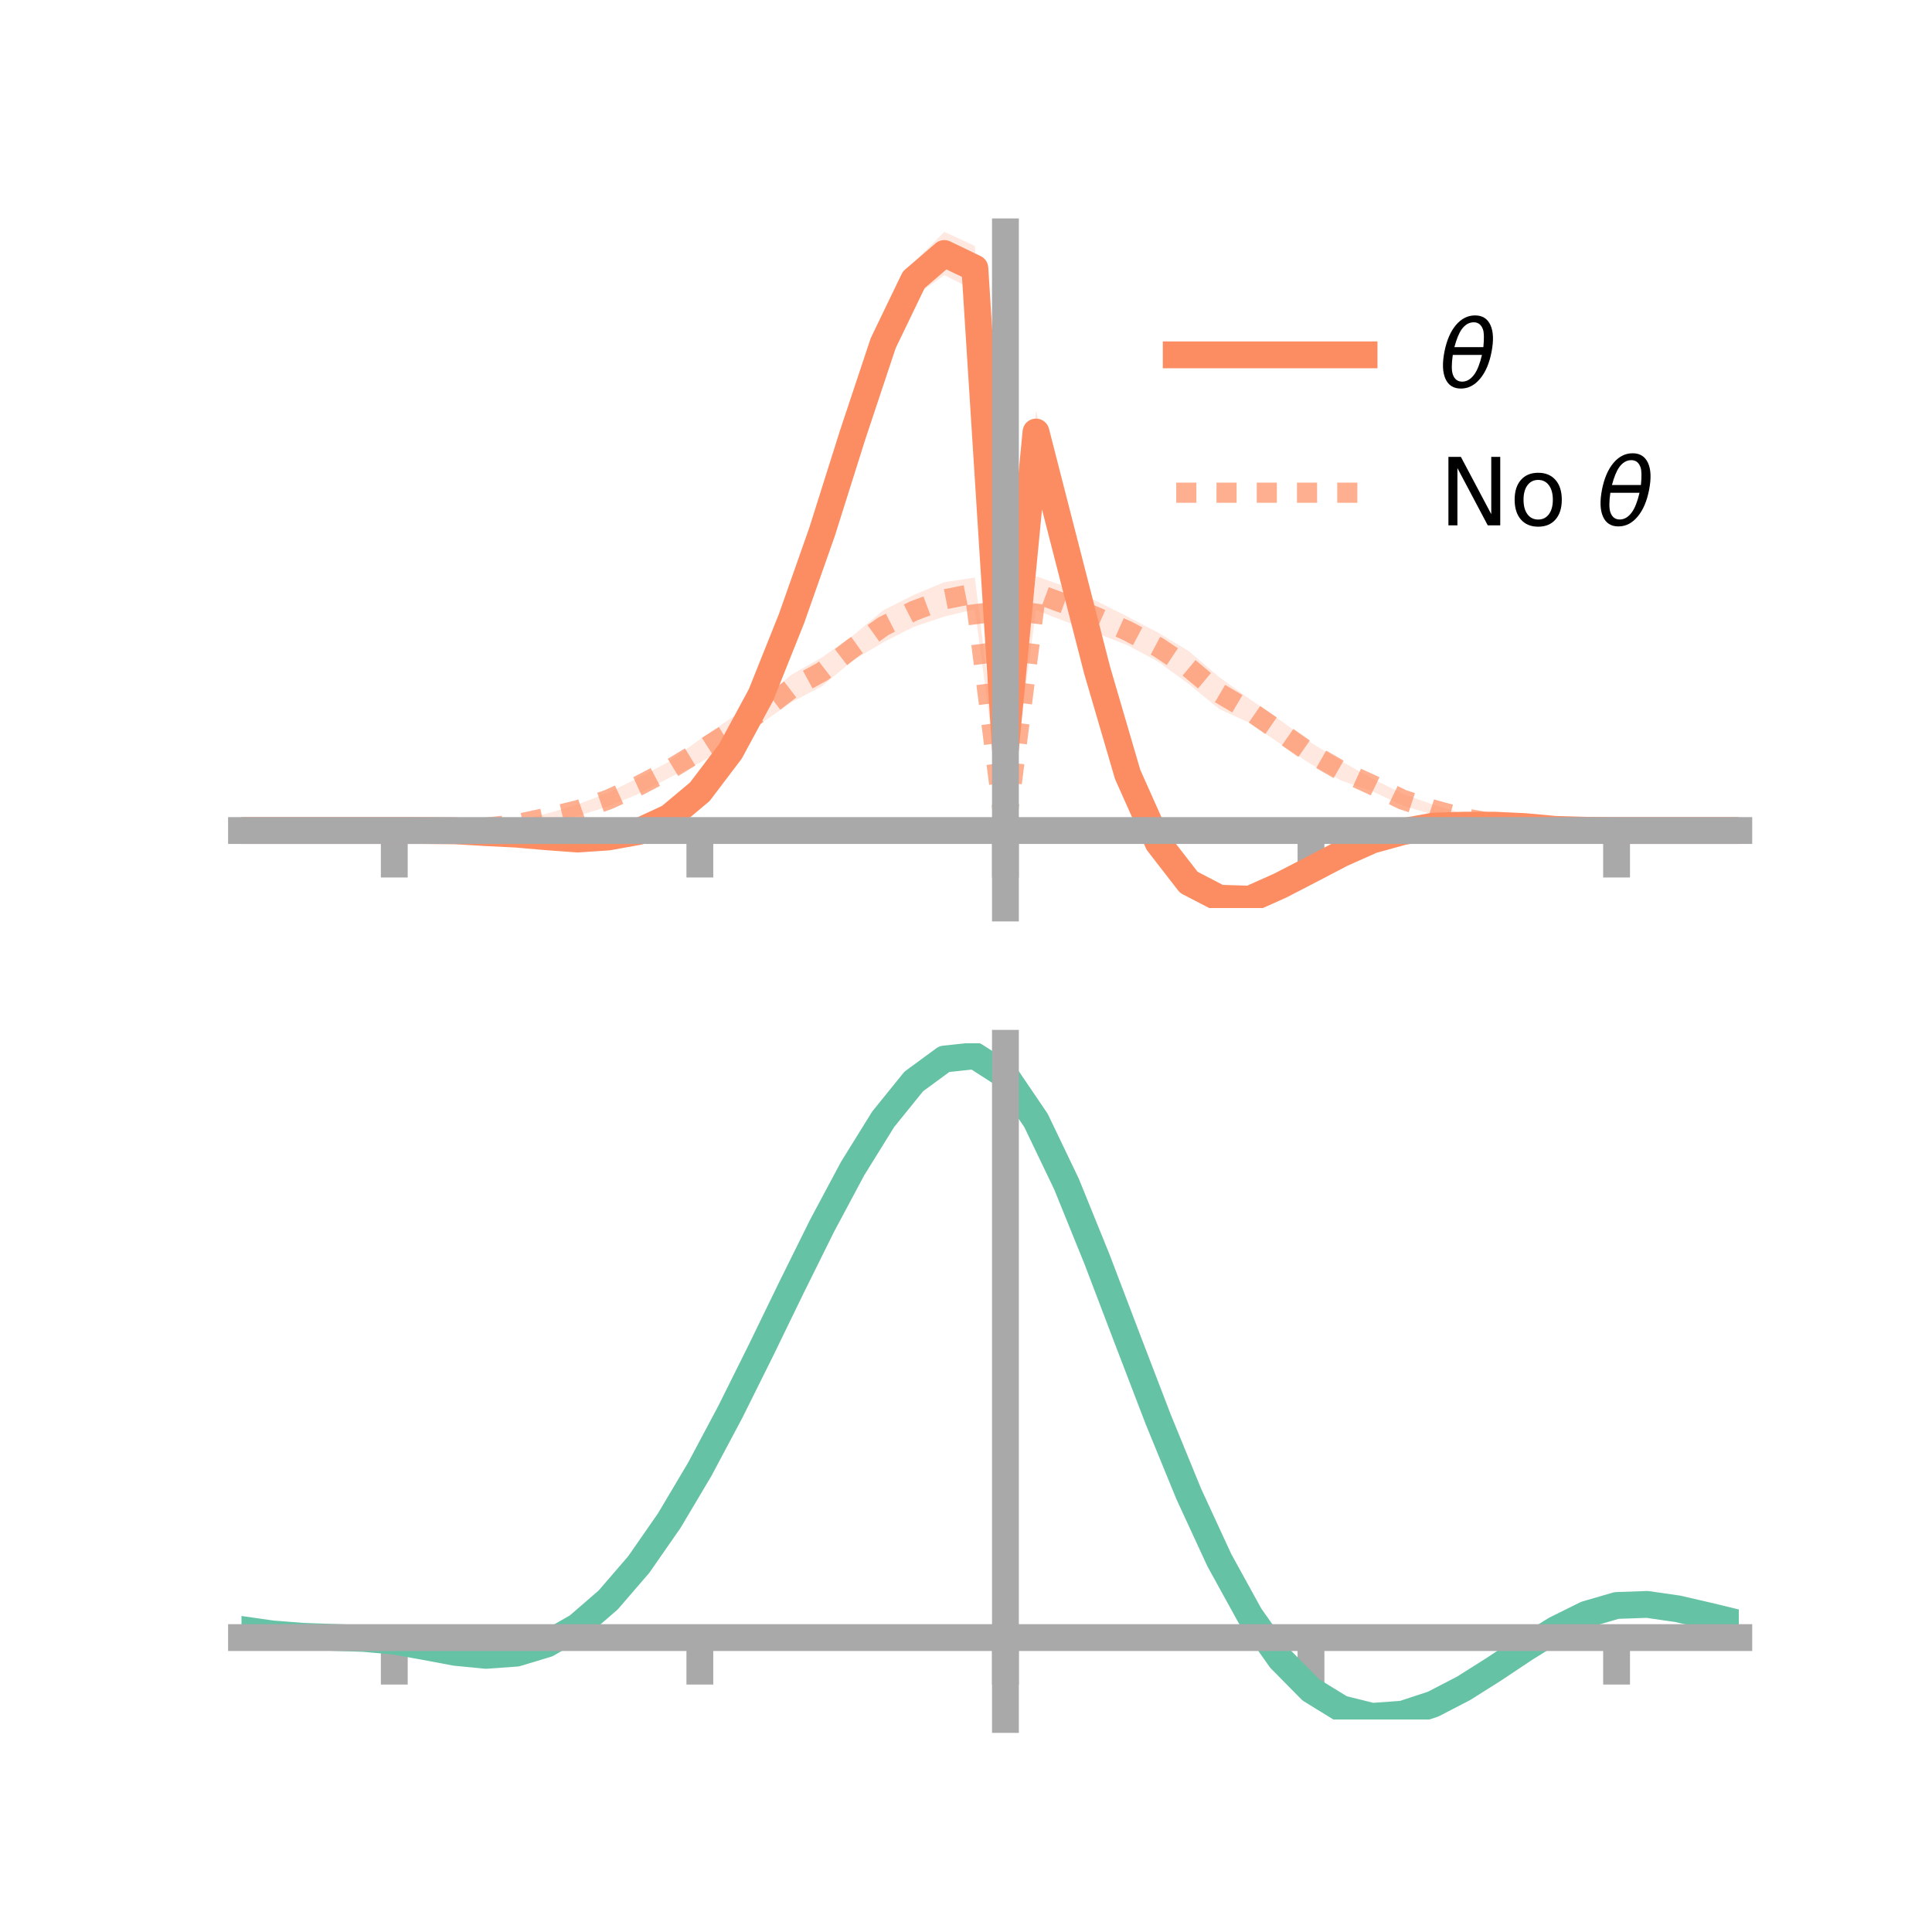 <?xml version="1.0" encoding="utf-8" standalone="no"?>
<!DOCTYPE svg PUBLIC "-//W3C//DTD SVG 1.1//EN"
  "http://www.w3.org/Graphics/SVG/1.1/DTD/svg11.dtd">
<!-- Created with matplotlib (https://matplotlib.org/) -->
<svg height="144pt" version="1.1" viewBox="0 0 144 144" width="144pt" xmlns="http://www.w3.org/2000/svg" xmlns:xlink="http://www.w3.org/1999/xlink">
 <defs>
  <style type="text/css">*{stroke-linecap:butt;stroke-linejoin:round;}</style>
 </defs>
 <g id="figure_1">
  <g id="patch_1">
   <path d="M 0 144 
L 144 144 
L 144 0 
L 0 0 
z
" style="fill:none;"/>
  </g>
  <g id="axes_1">
   <g id="patch_2">
    <path d="M 18 67.68 
L 129.6 67.68 
L 129.6 17.28 
L 18 17.28 
z
" style="fill:none;"/>
   </g>
   <g id="PolyCollection_1">
    <path clip-path="url(#p7236c3e762)" d="M 18 61.902 
L 18 61.902 
L 20.278 61.902 
L 22.555 61.902 
L 24.833 61.902 
L 27.11 61.902 
L 29.388 61.902 
L 31.665 61.878 
L 33.943 61.861 
L 36.22 61.957 
L 38.498 62.047 
L 40.776 62.219 
L 43.053 62.377 
L 45.331 62.142 
L 47.608 61.67 
L 49.886 60.574 
L 52.163 58.458 
L 54.441 55.329 
L 56.718 51.25 
L 58.996 45.281 
L 61.273 38.589 
L 63.551 31.152 
L 65.829 24.143 
L 68.106 19.567 
L 70.384 17.28 
L 72.661 18.334 
L 74.939 55.431 
L 77.216 30.588 
L 79.494 39.636 
L 81.771 48.833 
L 84.049 56.63 
L 86.327 61.825 
L 88.604 64.866 
L 90.882 66.211 
L 93.159 66.367 
L 95.437 65.515 
L 97.714 64.355 
L 99.992 63.351 
L 102.269 62.279 
L 104.547 61.738 
L 106.824 61.363 
L 109.102 61.334 
L 111.38 61.342 
L 113.657 61.503 
L 115.935 61.753 
L 118.212 61.858 
L 120.49 61.902 
L 122.767 61.902 
L 125.045 61.902 
L 127.322 61.902 
L 129.6 61.902 
L 129.6 61.902 
L 129.6 61.902 
L 127.322 61.902 
L 125.045 61.902 
L 122.767 61.902 
L 120.49 61.902 
L 118.212 61.91 
L 115.935 61.882 
L 113.657 61.718 
L 111.38 61.665 
L 109.102 61.673 
L 106.824 61.785 
L 104.547 62.237 
L 102.269 62.953 
L 99.992 63.91 
L 97.714 65.291 
L 95.437 66.482 
L 93.159 67.672 
L 90.882 67.68 
L 88.604 66.657 
L 86.327 63.818 
L 84.049 58.818 
L 81.771 51.054 
L 79.494 42.526 
L 77.216 33.813 
L 74.939 56.235 
L 72.661 21.649 
L 70.384 20.509 
L 68.106 22.138 
L 65.829 27.01 
L 63.551 33.682 
L 61.273 40.687 
L 58.996 46.93 
L 56.718 52.342 
L 54.441 56.679 
L 52.163 59.562 
L 49.886 61.259 
L 47.608 62.278 
L 45.331 62.628 
L 43.053 62.7 
L 40.776 62.52 
L 38.498 62.3 
L 36.22 62.161 
L 33.943 61.989 
L 31.665 61.933 
L 29.388 61.902 
L 27.11 61.902 
L 24.833 61.902 
L 22.555 61.902 
L 20.278 61.902 
L 18 61.902 
z
" style="fill:#fc8d62;fill-opacity:0.2;"/>
   </g>
   <g id="PolyCollection_2">
    <path clip-path="url(#p7236c3e762)" d="M 18 61.902 
L 18 61.902 
L 20.278 61.902 
L 22.555 61.902 
L 24.833 61.902 
L 27.11 61.902 
L 29.388 61.902 
L 31.665 61.873 
L 33.943 61.771 
L 36.22 61.529 
L 38.498 61.223 
L 40.776 60.637 
L 43.053 59.96 
L 45.331 59.088 
L 47.608 57.958 
L 49.886 56.758 
L 52.163 55.114 
L 54.441 53.557 
L 56.718 52.171 
L 58.996 50.283 
L 61.273 48.997 
L 63.551 47.39 
L 65.829 45.494 
L 68.106 44.34 
L 70.384 43.394 
L 72.661 43.046 
L 74.939 61.713 
L 77.216 42.948 
L 79.494 43.752 
L 81.771 44.823 
L 84.049 45.965 
L 86.327 47.158 
L 88.604 48.53 
L 90.882 50.475 
L 93.159 52.112 
L 95.437 53.693 
L 97.714 55.357 
L 99.992 56.743 
L 102.269 58.027 
L 104.547 59.163 
L 106.824 59.975 
L 109.102 60.654 
L 111.38 61.179 
L 113.657 61.544 
L 115.935 61.757 
L 118.212 61.858 
L 120.49 61.902 
L 122.767 61.902 
L 125.045 61.902 
L 127.322 61.902 
L 129.6 61.902 
L 129.6 61.902 
L 129.6 61.902 
L 127.322 61.902 
L 125.045 61.902 
L 122.767 61.902 
L 120.49 61.902 
L 118.212 61.925 
L 115.935 61.932 
L 113.657 61.843 
L 111.38 61.605 
L 109.102 61.289 
L 106.824 60.722 
L 104.547 60.04 
L 102.269 58.969 
L 99.992 58.19 
L 97.714 56.962 
L 95.437 55.453 
L 93.159 53.889 
L 90.882 52.853 
L 88.604 50.985 
L 86.327 49.32 
L 84.049 48.096 
L 81.771 47.208 
L 79.494 46.353 
L 77.216 45.481 
L 74.939 62.496 
L 72.661 45.404 
L 70.384 45.956 
L 68.106 46.718 
L 65.829 47.873 
L 63.551 49.233 
L 61.273 51.142 
L 58.996 52.34 
L 56.718 53.921 
L 54.441 55.508 
L 52.163 56.844 
L 49.886 57.971 
L 47.608 59.163 
L 45.331 60.111 
L 43.053 60.817 
L 40.776 61.248 
L 38.498 61.647 
L 36.22 61.84 
L 33.943 61.933 
L 31.665 61.919 
L 29.388 61.902 
L 27.11 61.902 
L 24.833 61.902 
L 22.555 61.902 
L 20.278 61.902 
L 18 61.902 
z
" style="fill:#fc8d62;fill-opacity:0.2;"/>
   </g>
   <g id="matplotlib.axis_1">
    <g id="xtick_1">
     <g id="line2d_1">
      <defs>
       <path d="M 0 0 
L 0 3.5 
" id="m5b05f4637a" style="stroke:#a9a9a9;stroke-width:2;"/>
      </defs>
      <g>
       <use style="fill:#a9a9a9;stroke:#a9a9a9;stroke-width:2;" x="29.388" xlink:href="#m5b05f4637a" y="61.902"/>
      </g>
     </g>
    </g>
    <g id="xtick_2">
     <g id="line2d_2">
      <g>
       <use style="fill:#a9a9a9;stroke:#a9a9a9;stroke-width:2;" x="52.163" xlink:href="#m5b05f4637a" y="61.902"/>
      </g>
     </g>
    </g>
    <g id="xtick_3">
     <g id="line2d_3">
      <g>
       <use style="fill:#a9a9a9;stroke:#a9a9a9;stroke-width:2;" x="74.939" xlink:href="#m5b05f4637a" y="61.902"/>
      </g>
     </g>
    </g>
    <g id="xtick_4">
     <g id="line2d_4">
      <g>
       <use style="fill:#a9a9a9;stroke:#a9a9a9;stroke-width:2;" x="97.714" xlink:href="#m5b05f4637a" y="61.902"/>
      </g>
     </g>
    </g>
    <g id="xtick_5">
     <g id="line2d_5">
      <g>
       <use style="fill:#a9a9a9;stroke:#a9a9a9;stroke-width:2;" x="120.49" xlink:href="#m5b05f4637a" y="61.902"/>
      </g>
     </g>
    </g>
   </g>
   <g id="matplotlib.axis_2"/>
   <g id="line2d_6">
    <path clip-path="url(#p7236c3e762)" d="M 18 61.902 
L 20.278 61.902 
L 22.555 61.902 
L 24.833 61.902 
L 27.11 61.902 
L 29.388 61.902 
L 31.665 61.905 
L 33.943 61.925 
L 36.22 62.059 
L 38.498 62.173 
L 40.776 62.37 
L 43.053 62.538 
L 45.331 62.385 
L 47.608 61.974 
L 49.886 60.916 
L 52.163 59.01 
L 54.441 56.004 
L 56.718 51.796 
L 58.996 46.105 
L 61.273 39.638 
L 63.551 32.417 
L 65.829 25.576 
L 68.106 20.853 
L 70.384 18.895 
L 72.661 19.991 
L 74.939 55.833 
L 77.216 32.201 
L 79.494 41.081 
L 81.771 49.944 
L 84.049 57.724 
L 86.327 62.822 
L 88.604 65.762 
L 90.882 66.946 
L 93.159 67.019 
L 95.437 65.999 
L 97.714 64.823 
L 99.992 63.63 
L 102.269 62.616 
L 104.547 61.988 
L 106.824 61.574 
L 109.102 61.503 
L 111.38 61.504 
L 113.657 61.61 
L 115.935 61.818 
L 118.212 61.884 
L 120.49 61.902 
L 122.767 61.902 
L 125.045 61.902 
L 127.322 61.902 
L 129.6 61.902 
" style="fill:none;stroke:#fc8d62;stroke-linecap:square;stroke-width:2;"/>
   </g>
   <g id="line2d_7">
    <path clip-path="url(#p7236c3e762)" d="M 18 61.902 
L 20.278 61.902 
L 22.555 61.902 
L 24.833 61.902 
L 27.11 61.902 
L 29.388 61.902 
L 31.665 61.896 
L 33.943 61.852 
L 36.22 61.685 
L 38.498 61.435 
L 40.776 60.942 
L 43.053 60.389 
L 45.331 59.6 
L 47.608 58.561 
L 49.886 57.365 
L 52.163 55.979 
L 54.441 54.533 
L 56.718 53.046 
L 58.996 51.312 
L 61.273 50.07 
L 63.551 48.311 
L 65.829 46.684 
L 68.106 45.529 
L 70.384 44.675 
L 72.661 44.225 
L 74.939 62.105 
L 77.216 44.215 
L 79.494 45.053 
L 81.771 46.016 
L 84.049 47.03 
L 86.327 48.239 
L 88.604 49.758 
L 90.882 51.664 
L 93.159 53 
L 95.437 54.573 
L 97.714 56.16 
L 99.992 57.467 
L 102.269 58.498 
L 104.547 59.601 
L 106.824 60.348 
L 109.102 60.971 
L 111.38 61.392 
L 113.657 61.694 
L 115.935 61.845 
L 118.212 61.891 
L 120.49 61.902 
L 122.767 61.902 
L 125.045 61.902 
L 127.322 61.902 
L 129.6 61.902 
" style="fill:none;stroke:#fc8d62;stroke-dasharray:1.5,1.5;stroke-dashoffset:0;stroke-opacity:0.7;stroke-width:1.5;"/>
   </g>
   <g id="patch_3">
    <path d="M 74.939 67.68 
L 74.939 17.28 
" style="fill:none;stroke:#a9a9a9;stroke-linecap:square;stroke-linejoin:miter;stroke-width:2;"/>
   </g>
   <g id="patch_4">
    <path d="M 129.6 67.68 
L 129.6 17.28 
" style="fill:none;"/>
   </g>
   <g id="patch_5">
    <path d="M 18 61.902 
L 129.6 61.902 
" style="fill:none;stroke:#a9a9a9;stroke-linecap:square;stroke-linejoin:miter;stroke-width:2;"/>
   </g>
   <g id="patch_6">
    <path d="M 18 17.28 
L 129.6 17.28 
" style="fill:none;"/>
   </g>
   <g id="legend_1">
    <g id="line2d_8">
     <path d="M 87.67 26.449 
L 101.67 26.449 
" style="fill:none;stroke:#fc8d62;stroke-linecap:square;stroke-width:2;"/>
    </g>
    <g id="line2d_9"/>
    <g id="text_1">
     <!-- $\theta$ -->
     <g transform="translate(107.27 28.899)scale(0.07 -0.07)">
      <defs>
       <path d="M 45.516 34.672 
L 14.453 34.672 
Q 12.359 20.062 14.5 13.875 
Q 17.188 6.25 24.469 6.25 
Q 31.781 6.25 37.359 13.922 
Q 42.234 20.656 45.516 34.672 
z
M 47.016 42.969 
Q 48.344 56.844 46.625 61.719 
Q 43.953 69.438 36.766 69.438 
Q 29.297 69.438 23.828 61.812 
Q 19.531 55.672 16.156 42.969 
z
M 38.188 76.766 
Q 49.906 76.766 54.594 66.406 
Q 59.281 56.109 55.719 37.844 
Q 52.203 19.625 43.453 9.281 
Q 34.766 -1.125 23.047 -1.125 
Q 11.281 -1.125 6.641 9.281 
Q 2 19.625 5.516 37.844 
Q 9.078 56.109 17.719 66.406 
Q 26.422 76.766 38.188 76.766 
z
" id="DejaVuSans-Oblique-952"/>
      </defs>
      <use transform="translate(0 0.234)" xlink:href="#DejaVuSans-Oblique-952"/>
     </g>
    </g>
    <g id="line2d_10">
     <path d="M 87.67 36.724 
L 101.67 36.724 
" style="fill:none;stroke:#fc8d62;stroke-dasharray:1.5,1.5;stroke-dashoffset:0;stroke-opacity:0.7;stroke-width:1.5;"/>
    </g>
    <g id="line2d_11"/>
    <g id="text_2">
     <!-- No $\theta$ -->
     <g transform="translate(107.27 39.174)scale(0.07 -0.07)">
      <defs>
       <path d="M 9.812 72.906 
L 23.094 72.906 
L 55.422 11.922 
L 55.422 72.906 
L 64.984 72.906 
L 64.984 0 
L 51.703 0 
L 19.391 60.984 
L 19.391 0 
L 9.812 0 
z
" id="DejaVuSans-78"/>
       <path d="M 30.609 48.391 
Q 23.391 48.391 19.188 42.75 
Q 14.984 37.109 14.984 27.297 
Q 14.984 17.484 19.156 11.844 
Q 23.344 6.203 30.609 6.203 
Q 37.797 6.203 41.984 11.859 
Q 46.188 17.531 46.188 27.297 
Q 46.188 37.016 41.984 42.703 
Q 37.797 48.391 30.609 48.391 
z
M 30.609 56 
Q 42.328 56 49.016 48.375 
Q 55.719 40.766 55.719 27.297 
Q 55.719 13.875 49.016 6.219 
Q 42.328 -1.422 30.609 -1.422 
Q 18.844 -1.422 12.172 6.219 
Q 5.516 13.875 5.516 27.297 
Q 5.516 40.766 12.172 48.375 
Q 18.844 56 30.609 56 
z
" id="DejaVuSans-111"/>
       <path id="DejaVuSans-32"/>
      </defs>
      <use transform="translate(0 0.234)" xlink:href="#DejaVuSans-78"/>
      <use transform="translate(74.805 0.234)" xlink:href="#DejaVuSans-111"/>
      <use transform="translate(135.986 0.234)" xlink:href="#DejaVuSans-32"/>
      <use transform="translate(167.773 0.234)" xlink:href="#DejaVuSans-Oblique-952"/>
     </g>
    </g>
   </g>
  </g>
  <g id="axes_2">
   <g id="patch_7">
    <path d="M 18 128.16 
L 129.6 128.16 
L 129.6 77.76 
L 18 77.76 
z
" style="fill:none;"/>
   </g>
   <g id="PolyCollection_3">
    <path clip-path="url(#p5d4dd3e741)" d="M 18 121.5 
L 18 121.411 
L 20.278 121.744 
L 22.555 121.924 
L 24.833 122.005 
L 27.11 122.081 
L 29.388 122.285 
L 31.665 122.693 
L 33.943 123.112 
L 36.22 123.325 
L 38.498 123.155 
L 40.776 122.463 
L 43.053 121.144 
L 45.331 119.136 
L 47.608 116.434 
L 49.886 113.079 
L 52.163 109.154 
L 54.441 104.775 
L 56.718 100.099 
L 58.996 95.311 
L 61.273 90.628 
L 63.551 86.289 
L 65.829 82.554 
L 68.106 79.697 
L 70.384 78.003 
L 72.661 77.76 
L 74.939 79.247 
L 77.216 82.645 
L 79.494 87.459 
L 81.771 93.147 
L 84.049 99.213 
L 86.327 105.239 
L 88.604 110.886 
L 90.882 115.898 
L 93.159 120.097 
L 95.437 123.38 
L 97.714 125.712 
L 99.992 127.123 
L 102.269 127.692 
L 104.547 127.536 
L 106.824 126.799 
L 109.102 125.64 
L 111.38 124.23 
L 113.657 122.741 
L 115.935 121.35 
L 118.212 120.233 
L 120.49 119.573 
L 122.767 119.495 
L 125.045 119.831 
L 127.322 120.366 
L 129.6 120.932 
L 129.6 121.045 
L 129.6 121.045 
L 127.322 120.507 
L 125.045 119.994 
L 122.767 119.671 
L 120.49 119.753 
L 118.212 120.418 
L 115.935 121.564 
L 113.657 123.007 
L 111.38 124.557 
L 109.102 126.024 
L 106.824 127.226 
L 104.547 127.991 
L 102.269 128.16 
L 99.992 127.601 
L 97.714 126.212 
L 95.437 123.931 
L 93.159 120.74 
L 90.882 116.67 
L 88.604 111.816 
L 86.327 106.342 
L 84.049 100.494 
L 81.771 94.597 
L 79.494 89.061 
L 77.216 84.371 
L 74.939 81.062 
L 72.661 79.621 
L 70.384 79.865 
L 68.106 81.517 
L 65.829 84.289 
L 63.551 87.902 
L 61.273 92.087 
L 58.996 96.593 
L 56.718 101.187 
L 54.441 105.664 
L 52.163 109.847 
L 49.886 113.591 
L 47.608 116.79 
L 45.331 119.371 
L 43.053 121.304 
L 40.776 122.596 
L 38.498 123.28 
L 36.22 123.437 
L 33.943 123.203 
L 31.665 122.766 
L 29.388 122.356 
L 27.11 122.157 
L 24.833 122.079 
L 22.555 121.996 
L 20.278 121.817 
L 18 121.5 
z
" style="fill:#66c2a5;fill-opacity:0.2;"/>
   </g>
   <g id="matplotlib.axis_3">
    <g id="xtick_6">
     <g id="line2d_12">
      <g>
       <use style="fill:#a9a9a9;stroke:#a9a9a9;stroke-width:2;" x="29.388" xlink:href="#m5b05f4637a" y="122.056"/>
      </g>
     </g>
    </g>
    <g id="xtick_7">
     <g id="line2d_13">
      <g>
       <use style="fill:#a9a9a9;stroke:#a9a9a9;stroke-width:2;" x="52.163" xlink:href="#m5b05f4637a" y="122.056"/>
      </g>
     </g>
    </g>
    <g id="xtick_8">
     <g id="line2d_14">
      <g>
       <use style="fill:#a9a9a9;stroke:#a9a9a9;stroke-width:2;" x="74.939" xlink:href="#m5b05f4637a" y="122.056"/>
      </g>
     </g>
    </g>
    <g id="xtick_9">
     <g id="line2d_15">
      <g>
       <use style="fill:#a9a9a9;stroke:#a9a9a9;stroke-width:2;" x="97.714" xlink:href="#m5b05f4637a" y="122.056"/>
      </g>
     </g>
    </g>
    <g id="xtick_10">
     <g id="line2d_16">
      <g>
       <use style="fill:#a9a9a9;stroke:#a9a9a9;stroke-width:2;" x="120.49" xlink:href="#m5b05f4637a" y="122.056"/>
      </g>
     </g>
    </g>
   </g>
   <g id="matplotlib.axis_4"/>
   <g id="line2d_17">
    <path clip-path="url(#p5d4dd3e741)" d="M 18 121.456 
L 20.278 121.781 
L 22.555 121.96 
L 24.833 122.042 
L 27.11 122.119 
L 29.388 122.32 
L 31.665 122.729 
L 33.943 123.158 
L 36.22 123.381 
L 38.498 123.217 
L 40.776 122.529 
L 43.053 121.224 
L 45.331 119.253 
L 47.608 116.612 
L 49.886 113.335 
L 52.163 109.5 
L 54.441 105.22 
L 56.718 100.643 
L 58.996 95.952 
L 61.273 91.358 
L 63.551 87.096 
L 65.829 83.422 
L 68.106 80.607 
L 70.384 78.934 
L 72.661 78.69 
L 74.939 80.155 
L 77.216 83.508 
L 79.494 88.26 
L 81.771 93.872 
L 84.049 99.853 
L 86.327 105.791 
L 88.604 111.351 
L 90.882 116.284 
L 93.159 120.419 
L 95.437 123.656 
L 97.714 125.962 
L 99.992 127.362 
L 102.269 127.926 
L 104.547 127.763 
L 106.824 127.013 
L 109.102 125.832 
L 111.38 124.393 
L 113.657 122.874 
L 115.935 121.457 
L 118.212 120.326 
L 120.49 119.663 
L 122.767 119.583 
L 125.045 119.912 
L 127.322 120.436 
L 129.6 120.989 
" style="fill:none;stroke:#66c2a5;stroke-linecap:square;stroke-width:2;"/>
   </g>
   <g id="patch_8">
    <path d="M 74.939 128.16 
L 74.939 77.76 
" style="fill:none;stroke:#a9a9a9;stroke-linecap:square;stroke-linejoin:miter;stroke-width:2;"/>
   </g>
   <g id="patch_9">
    <path d="M 129.6 128.16 
L 129.6 77.76 
" style="fill:none;"/>
   </g>
   <g id="patch_10">
    <path d="M 18 122.056 
L 129.6 122.056 
" style="fill:none;stroke:#a9a9a9;stroke-linecap:square;stroke-linejoin:miter;stroke-width:2;"/>
   </g>
   <g id="patch_11">
    <path d="M 18 77.76 
L 129.6 77.76 
" style="fill:none;"/>
   </g>
  </g>
 </g>
 <defs>
  <clipPath id="p7236c3e762">
   <rect height="50.4" width="111.6" x="18" y="17.28"/>
  </clipPath>
  <clipPath id="p5d4dd3e741">
   <rect height="50.4" width="111.6" x="18" y="77.76"/>
  </clipPath>
 </defs>
</svg>
